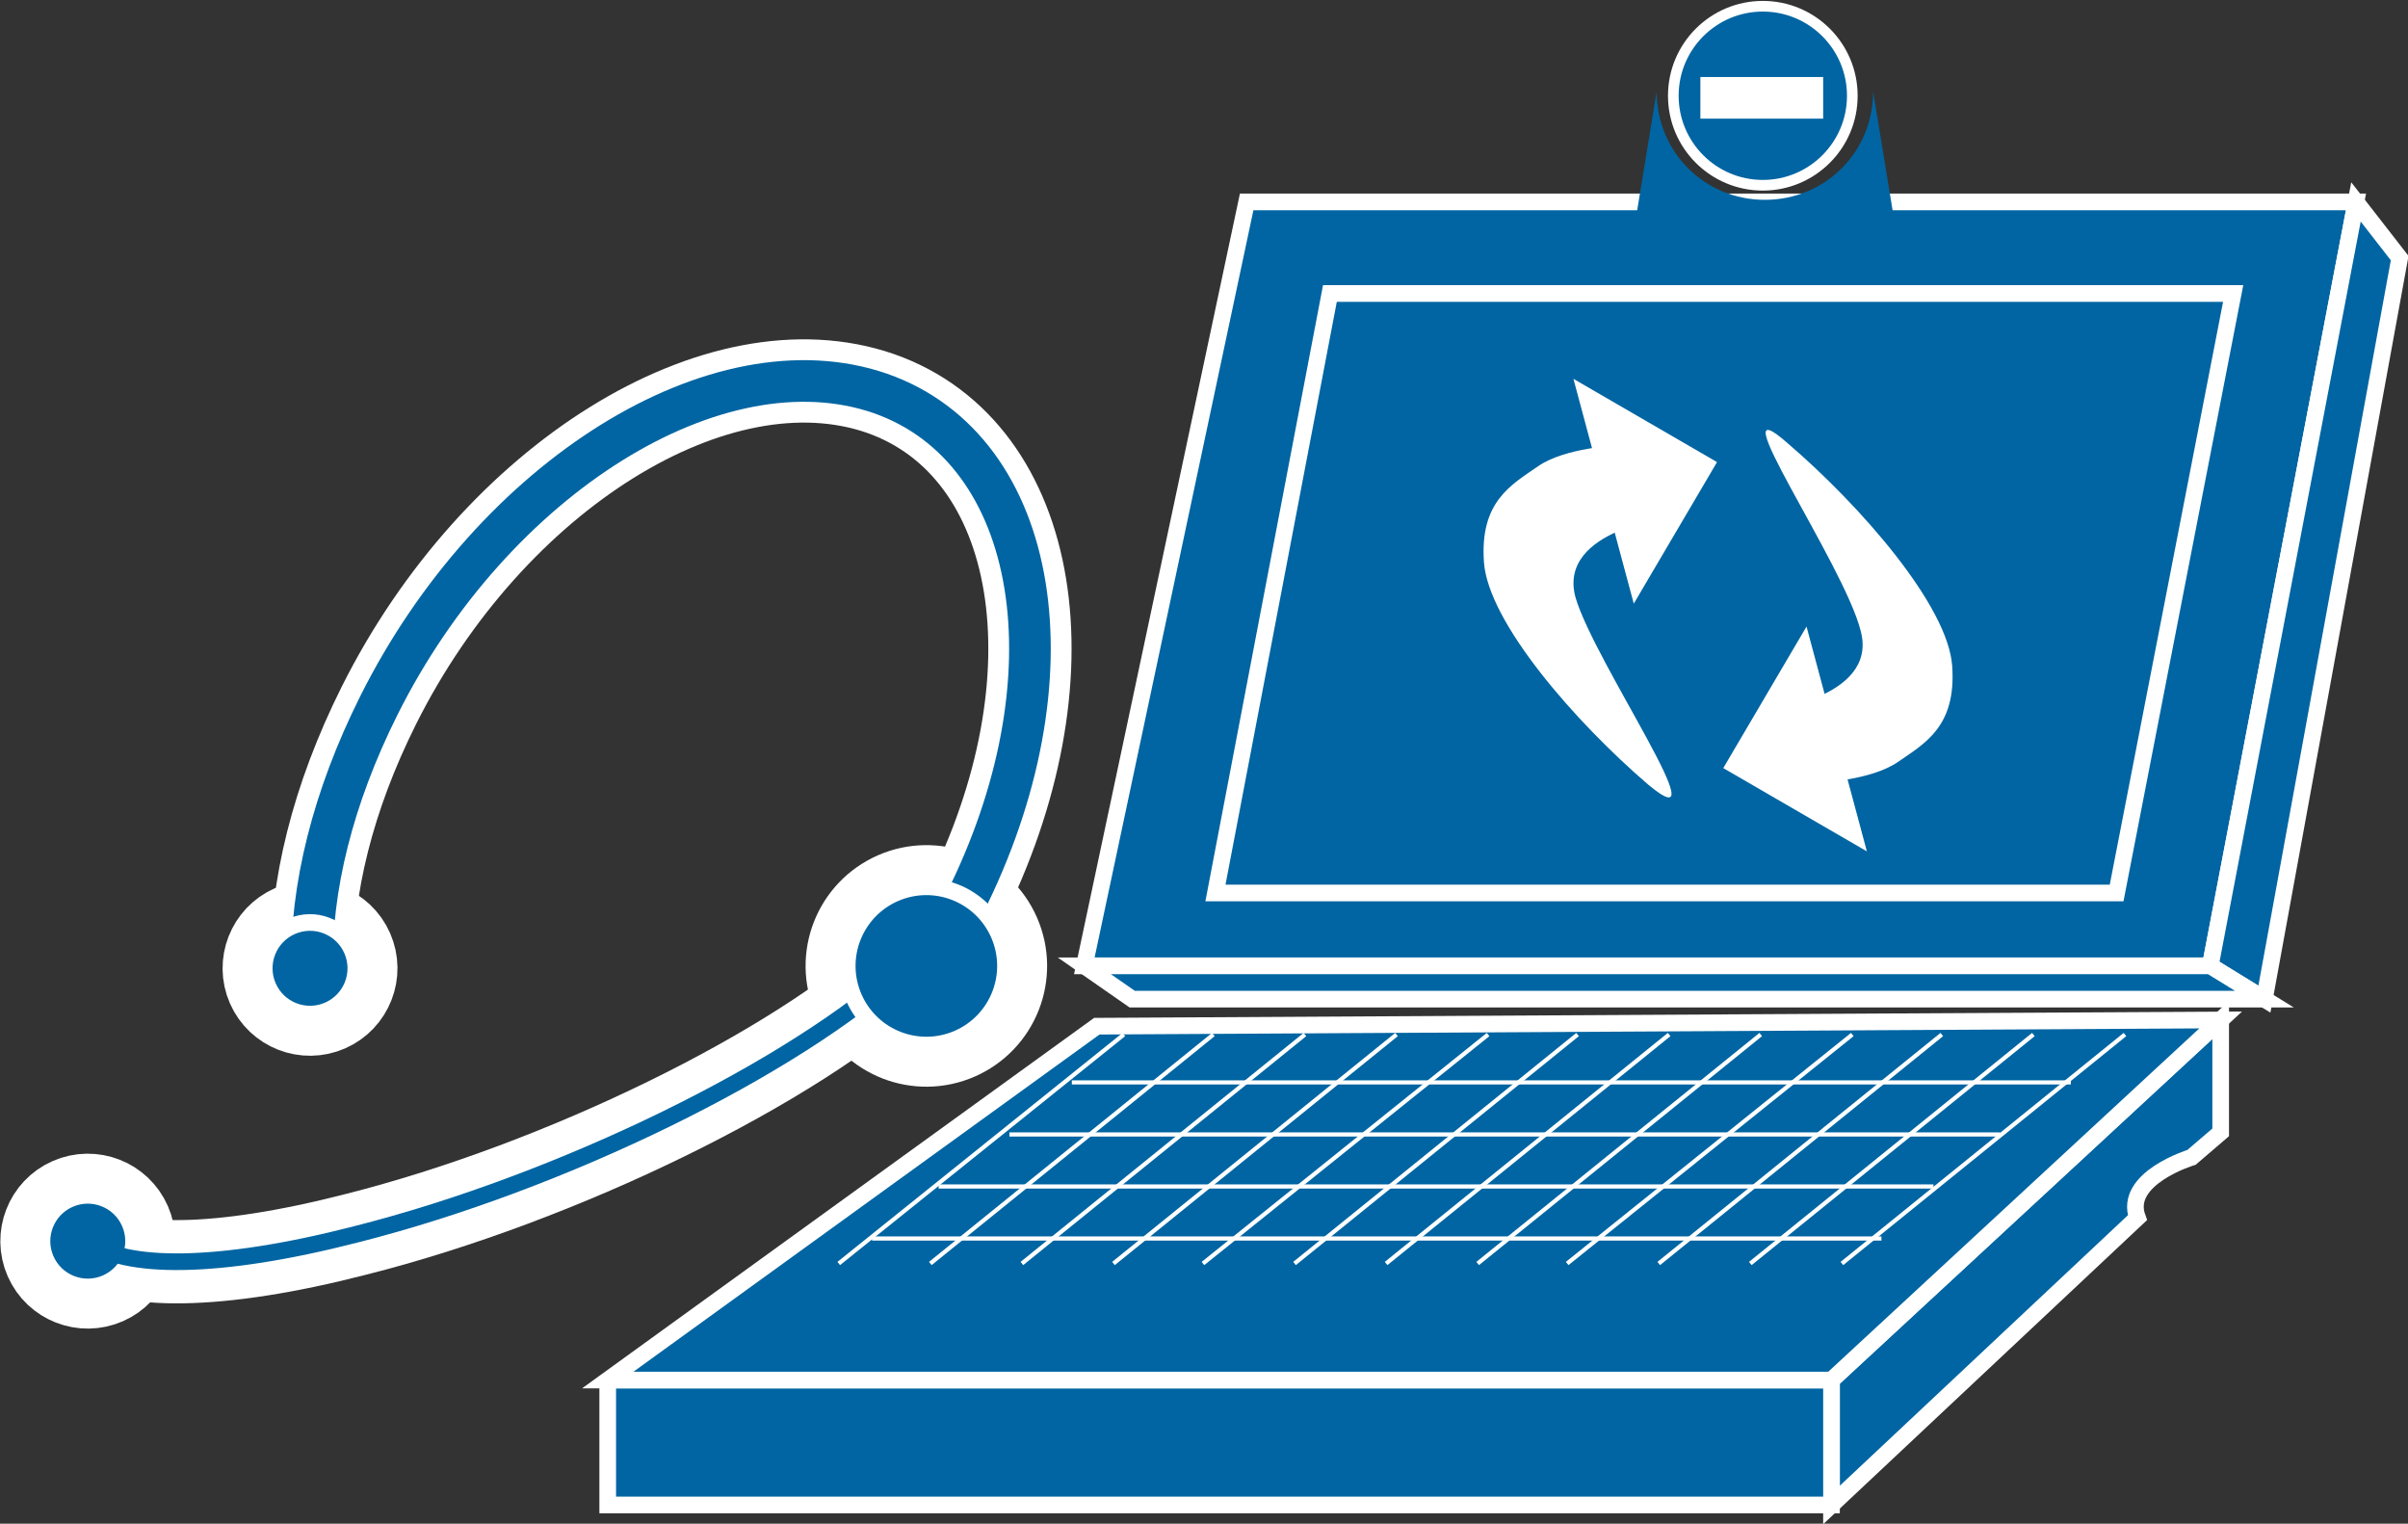 <?xml version="1.0" encoding="utf-8"?>
<!-- Generator: Adobe Illustrator 20.1.0, SVG Export Plug-In . SVG Version: 6.00 Build 0)  -->
<svg version="1.1" id="Layer_1" xmlns="http://www.w3.org/2000/svg" xmlns:xlink="http://www.w3.org/1999/xlink" x="0px" y="0px"
	 viewBox="0 0 115.7 73.2" style="enable-background:new 0 0 115.7 73.2;" xml:space="preserve">
<rect x="0" y="0" width="115.7" height="73.2" fill="#333333" stroke="none"/>
<style type="text/css">
	.st0{fill:#0065A2;stroke:#FFFFFF;stroke-width:0.8;}
	.st1{fill:none;stroke:#FFFFFF;stroke-width:0.2;stroke-linejoin:round;}
	.st2{fill:#FFFFFF;}
	.st3{fill:#0065A2;stroke:#FFFFFF;stroke-width:0.512;}
	.st4{fill:#0065A2;}
	.st5{fill:#0065A2;stroke:#FFFFFF;stroke-width:4;}
	.st6{fill:none;stroke:#FFFFFF;stroke-width:4;stroke-linejoin:round;}
	.st7{fill:none;stroke:#0065A2;stroke-width:0.8;stroke-linejoin:round;}
	.st8{fill:none;stroke:#0065A2;stroke-width:2;stroke-linejoin:round;}
	.st9{fill:#0065A2;stroke:#FFFFFF;stroke-width:0.8;}
</style>
<g>
	<g>
		<g>
			<polygon class="st0" points="106.2,46.4 113.2,9.7 59.9,9.7 52.1,46.4 			"/>
		</g>
		<polygon class="st0" points="113.2,9.7 115.3,12.4 108.8,48 106.2,46.4 		"/>
		<polygon class="st0" points="52.1,46.4 54.4,48 108.8,48 106.2,46.4 		"/>
		<path class="st0" d="M106.7,49v5.4l-1.4,1.2c0,0-3.3,1-2.6,2.9L88,72.3v-6L106.7,49z"/>
		<polyline class="st0" points="29.2,66.3 29.2,72.3 88,72.3 88,66.3 29.2,66.3 		"/>
		<polygon class="st0" points="52.7,49.3 106.7,49 88,66.3 29.2,66.3 		"/>
		<polygon class="st0" points="101.7,42.9 107.3,14.1 63.9,14.1 58.4,42.9 		"/>
		<line class="st1" x1="54" y1="49.7" x2="40.3" y2="60.7"/>
		<line class="st1" x1="58.3" y1="49.7" x2="44.7" y2="60.7"/>
		<line class="st1" x1="62.7" y1="49.7" x2="49.1" y2="60.7"/>
		<line class="st1" x1="67.1" y1="49.7" x2="53.5" y2="60.7"/>
		<line class="st1" x1="71.5" y1="49.7" x2="57.8" y2="60.7"/>
		<line class="st1" x1="75.8" y1="49.7" x2="62.2" y2="60.7"/>
		<line class="st1" x1="80.2" y1="49.7" x2="66.6" y2="60.7"/>
		<line class="st1" x1="84.6" y1="49.7" x2="71" y2="60.7"/>
		<line class="st1" x1="89" y1="49.7" x2="75.3" y2="60.7"/>
		<line class="st1" x1="93.3" y1="49.7" x2="79.7" y2="60.7"/>
		<line class="st1" x1="97.7" y1="49.7" x2="84.1" y2="60.7"/>
		<line class="st1" x1="102.1" y1="49.7" x2="88.5" y2="60.7"/>
		<line class="st1" x1="41.9" y1="59.5" x2="90.4" y2="59.5"/>
		<line class="st1" x1="45.1" y1="57" x2="92.9" y2="57"/>
		<line class="st1" x1="48.5" y1="54.5" x2="96.1" y2="54.5"/>
		<line class="st1" x1="51.5" y1="52" x2="99.5" y2="52"/>
	</g>
	<g>
		<path class="st2" d="M85.9,21.3c3.5,3,7.7,7.8,7.9,10.7c0.2,2.9-1.3,3.7-2.6,4.6c-1.3,0.9-3.8,1-3.8,1l-2.8-3.4
			c0,0,5.7-0.6,4.8-3.9C88.6,27.1,82.4,18.2,85.9,21.3"/>
		<path class="st2" d="M86.8,30.1l2.9,10.8l-6.9-4L86.8,30.1z M86.8,30.1"/>
		<path class="st2" d="M79.2,37.7c-3.5-3-7.7-7.8-7.9-10.7c-0.2-2.9,1.3-3.7,2.6-4.6c1.3-0.9,3.8-1,3.8-1l2.8,3.4
			c0,0-5.7,0.6-4.8,3.9C76.6,31.8,82.8,40.7,79.2,37.7"/>
		<path class="st2" d="M78.5,29l-2.9-10.8l6.9,4L78.5,29z M78.5,29"/>
	</g>
	<g>
		<circle class="st3" cx="84.7" cy="4.6" r="4.3"/>
		<path class="st4" d="M78.5,11.1l1.1-6.7c0,2.9,2.3,5.2,5.2,5.2c2.9,0,5.2-2.3,5.2-5.2l1.1,6.7L78.5,11.1z"/>
		<rect x="81.7" y="3.7" class="st2" width="5.9" height="2"/>
	</g>
</g>
<g>
	<g>
		<ellipse transform="matrix(0.916 -0.402 0.402 0.916 -23.589 6.721)" class="st5" cx="4.2" cy="59.6" rx="2.2" ry="2.2"/>
		<path class="st6" d="M43.5,46.4c-5.3,4.9-16.5,10.4-26.4,12.9C10.5,61,5.9,61,4.2,59.6"/>
		<path class="st6" d="M15,46.6c-0.1-3.9,1-8.3,3.2-12.7c5.5-11,16.3-17.7,24.1-15c7.7,2.7,9.5,13.7,4,24.6c-0.5,1-1.1,2-1.7,3"/>
		<ellipse transform="matrix(0.916 -0.402 0.402 0.916 -14.905 21.791)" class="st5" cx="44.5" cy="46.4" rx="3.8" ry="3.8"/>
		<ellipse transform="matrix(0.916 -0.402 0.402 0.916 -17.445 9.914)" class="st5" cx="14.9" cy="46.5" rx="2.2" ry="2.2"/>
	</g>
</g>
<g>
	<g>
		<ellipse transform="matrix(0.916 -0.402 0.402 0.916 -23.589 6.721)" class="st9" cx="4.2" cy="59.6" rx="2.2" ry="2.2"/>
		<path class="st7" d="M43.5,46.4c-5.3,4.9-16.5,10.4-26.4,12.9C10.5,61,5.9,61,4.2,59.6"/>
		<path class="st8" d="M15,46.6c-0.1-3.9,1-8.3,3.2-12.7c5.5-11,16.3-17.7,24.1-15c7.7,2.7,9.5,13.7,4,24.6c-0.5,1-1.1,2-1.7,3"/>
		<ellipse transform="matrix(0.916 -0.402 0.402 0.916 -14.905 21.791)" class="st9" cx="44.5" cy="46.4" rx="3.8" ry="3.8"/>
		<ellipse transform="matrix(0.916 -0.402 0.402 0.916 -17.445 9.914)" class="st9" cx="14.9" cy="46.5" rx="2.2" ry="2.2"/>
	</g>
</g>
</svg>

